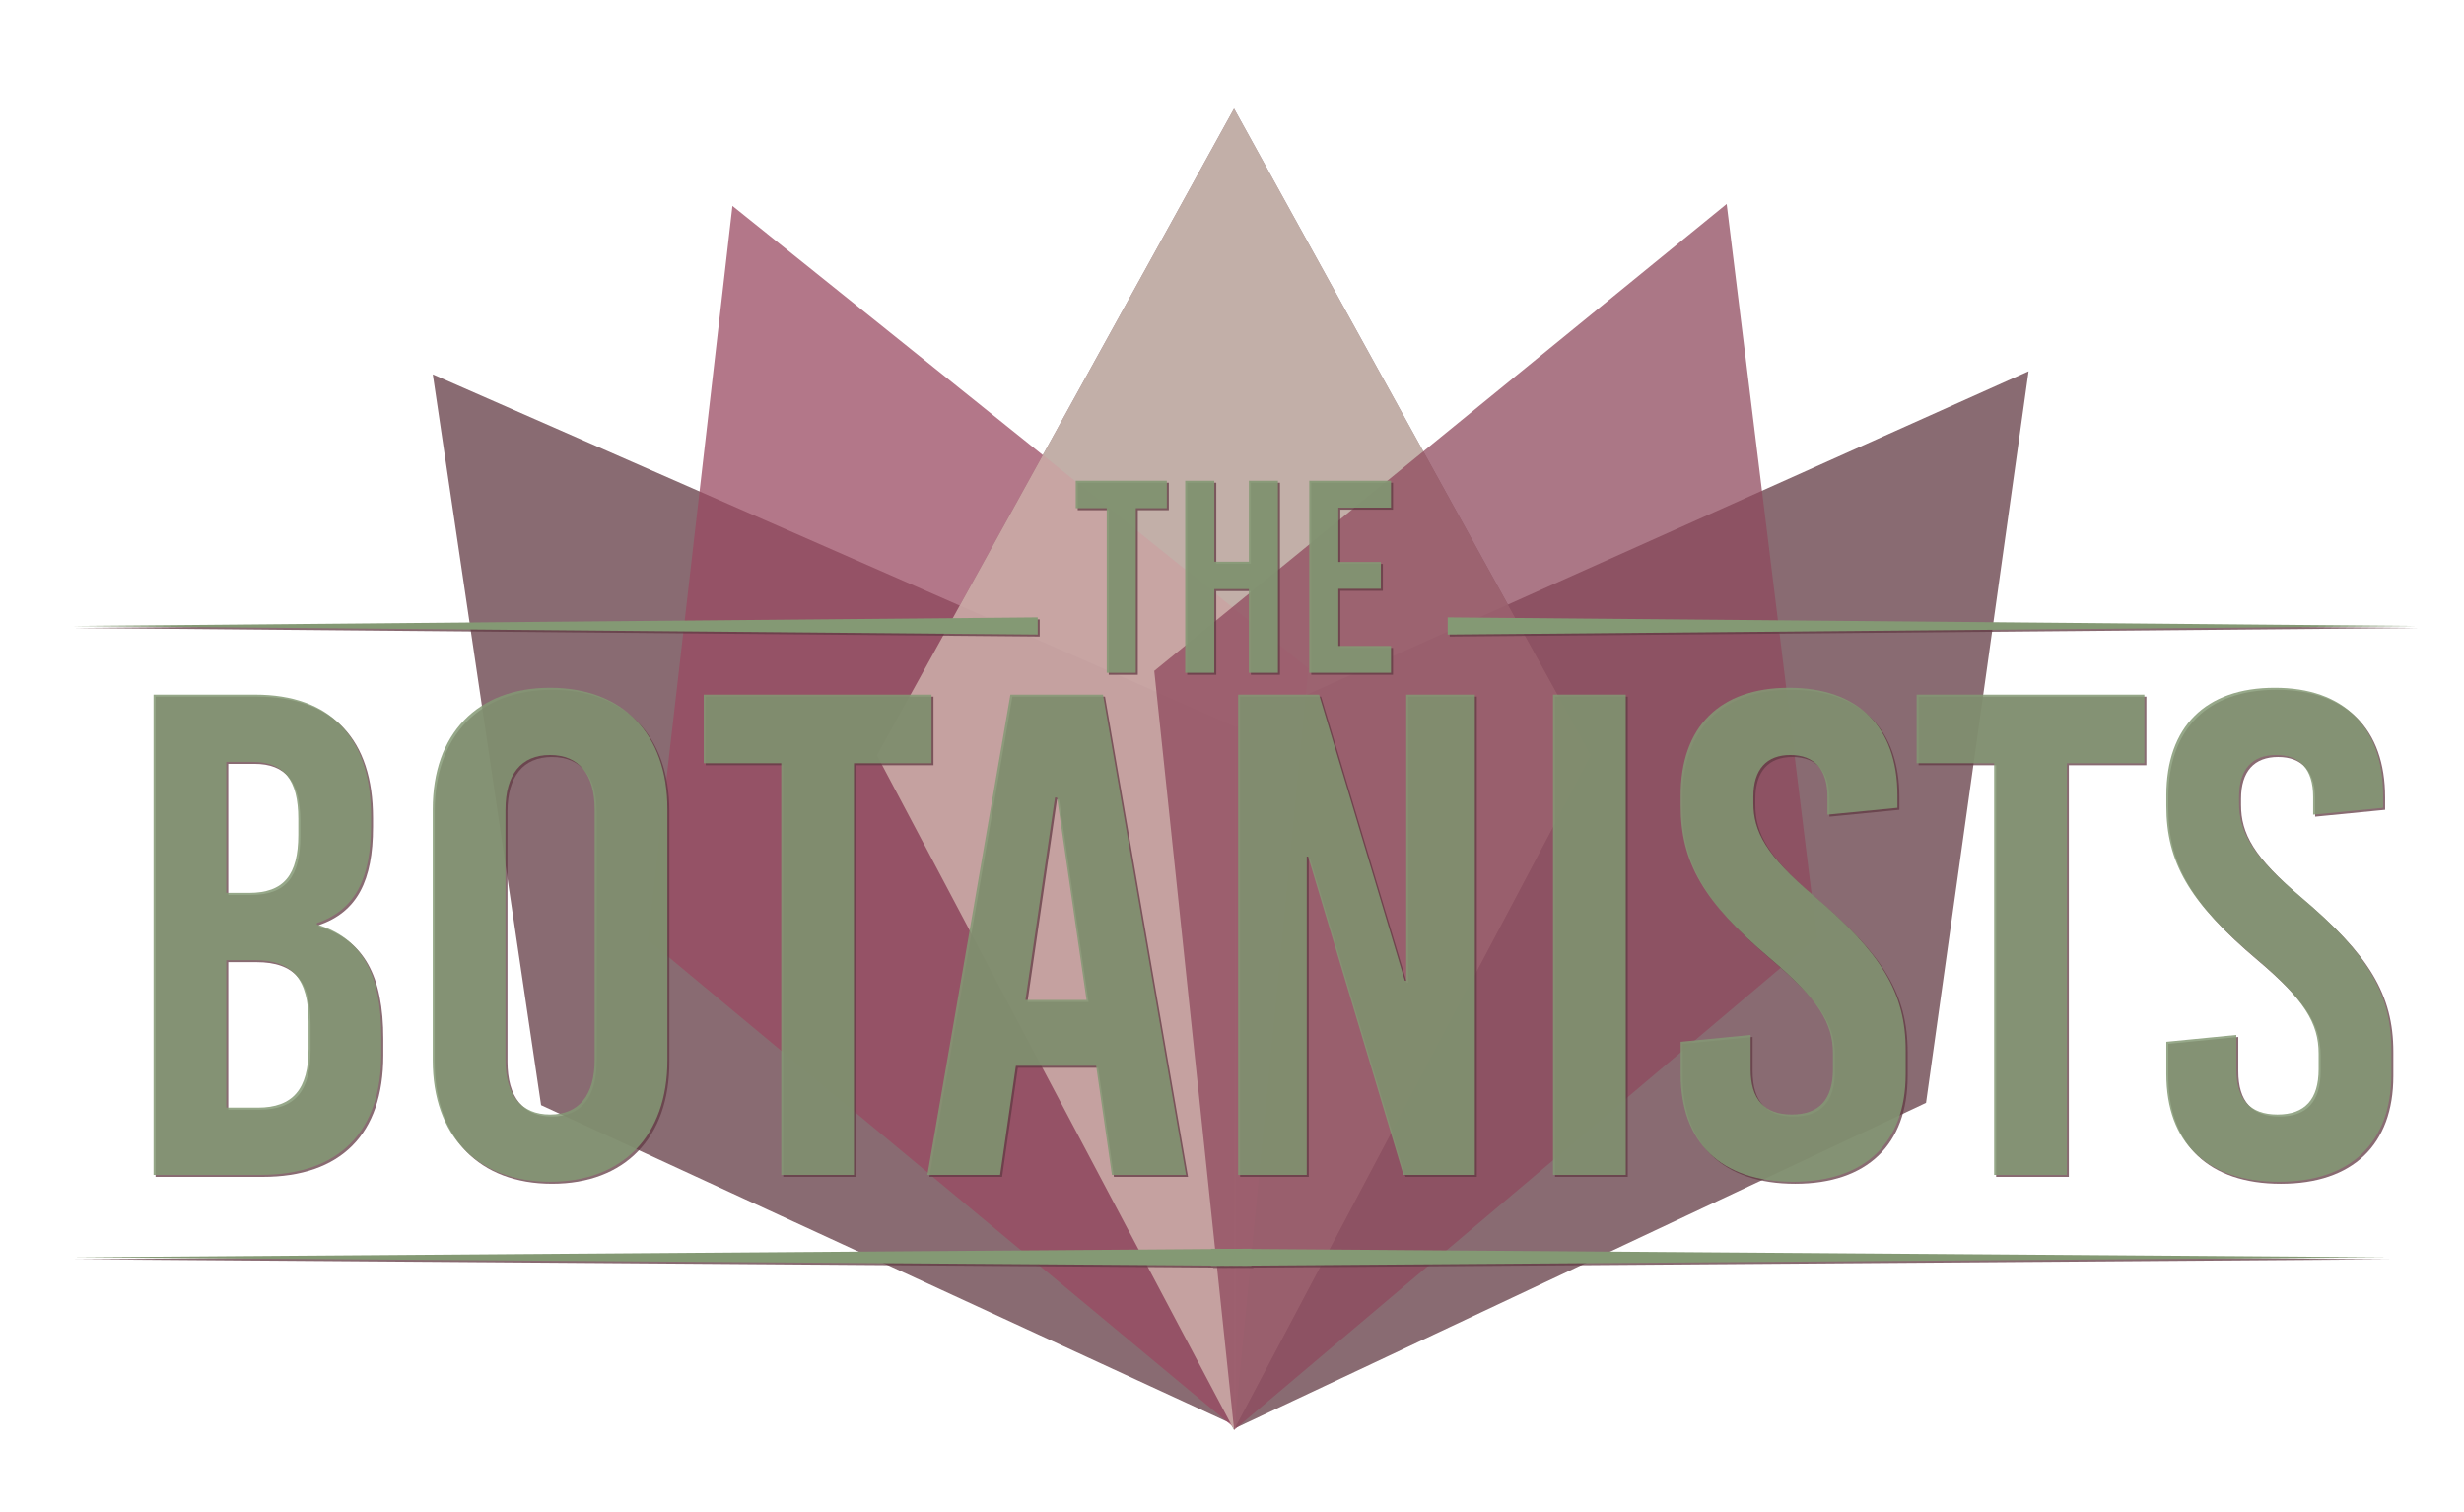 <?xml version="1.0" encoding="utf-8"?>
<!-- Generator: Adobe Illustrator 16.0.0, SVG Export Plug-In . SVG Version: 6.00 Build 0)  -->
<!DOCTYPE svg PUBLIC "-//W3C//DTD SVG 1.1//EN" "http://www.w3.org/Graphics/SVG/1.1/DTD/svg11.dtd">
<svg version="1.1" xmlns="http://www.w3.org/2000/svg" xmlns:xlink="http://www.w3.org/1999/xlink" x="0px" y="0px" width="862px"
        height="529px" viewBox="0 0 862 529" enable-background="new 0 0 862 529" xml:space="preserve">
    <g id="Flower">
        <g id="_x30_leaf_white">
            <polygon id="_x30_leaf_white" opacity="0.5" fill="#613A43" points="431.721,38.021 306.803,264.251 431.721,500.207 556.64,264.251"/>
        </g>
        <g id="_x30_leaf">
            <polygon id="_x30_leaf" opacity="0.75" fill="#613A43" points="151.404,130.96 189.293,386.603 431.721,498.441 432.248,254.192"/>
        </g>
        <g id="_x33_leaf_white">
            <polygon id="_x33_leaf_white" opacity="0.5" fill="#613A43" points="431.721,38.021 306.803,264.251 431.721,500.207 556.64,264.251"/>
        </g>
        <g id="_x34_leaf">
            <polygon id="_x34_leaf" opacity="0.75" fill="#613A43" points="709.679,129.872 432.248,254.192 432.248,499.527 673.796,385.798"/>
        </g>
        <g id="_x31_leaf">
            <polygon id="_x31_leaf" opacity="0.75" fill="#994A62" points="256.234,72.021 226.668,328.755 431.887,499.527 457.76,233.802"/>
        </g>
        <g id="_x32_leaf">
            <polygon id="_x32_leaf" opacity="0.6" fill="#E9DCCD" points="431.721,38.021 306.803,264.251 431.721,500.207 556.64,264.251"/>
        </g>
        <g id="_x33_leaf">
            <polygon id="_x33_leaf" opacity="0.75" fill="#8F4A5E" points="604.054,71.343 403.803,234.694 431.748,500.207 635.628,327.837"/>
        </g>
    </g>
    <g id="The_Botanists">
        <g opacity="0.75">
            <path fill="#613A43" d="M89.935,243.69c26.4,0,40.561,14.88,40.561,42.481v3.12c0,18.72-5.521,29.761-18.96,34.321v0.48
                c15.84,4.8,22.561,17.28,22.561,39.361v5.76c0,27.601-14.88,42.481-42.241,42.481H54.414V243.69H89.935z M79.854,313.052h7.92
                c12.24,0,17.28-6.24,17.28-20.401v-5.52c0-13.68-5.04-19.92-16.08-19.92h-9.12V313.052z M79.854,388.174h11.04
                c12.24,0,17.76-6.48,17.76-20.641v-9.36c0-14.88-5.52-21.601-18.96-21.601h-9.84V388.174z"/>
            <path fill="#613A43" d="M234.172,283.771v87.842c0,26.4-15.6,42.481-41.041,42.481c-25.44,0-41.041-16.081-41.041-42.481v-87.842
                c0-26.401,15.601-42.481,41.041-42.481C218.572,241.291,234.172,257.371,234.172,283.771z M177.531,284.011v87.362
                c0,12.48,5.52,19.201,15.6,19.201c10.081,0,15.601-6.721,15.601-19.201v-87.362c0-12.48-5.52-19.2-15.601-19.2
                C183.051,264.811,177.531,271.531,177.531,284.011z"/>
            <path fill="#613A43" d="M299.451,267.691v144.003H274.01V267.691h-27.121v-24h79.682v24H299.451z"/>
            <path fill="#613A43" d="M389.691,411.694l-5.52-38.161h-28.081l-5.521,38.161h-25.44L354.17,243.69h32.401l29.041,168.004H389.691
                z M359.451,350.493h21.36l-10.32-70.802h-0.72L359.451,350.493z"/>
            <path fill="#613A43" d="M491.689,411.694l-33.361-111.362h-0.48v111.362h-24V243.69h28.321l30.001,100.083h0.479V243.69h24.001
                v168.004H491.689z"/>
            <path fill="#613A43" d="M544.009,411.694V243.69h25.44v168.004H544.009z"/>
            <path fill="#613A43" d="M664.487,278.971v4.32l-24.481,2.4v-6.24c0-9.6-4.56-14.64-12.96-14.64s-12.96,5.04-12.96,14.64v2.16
                c0,9.84,4.32,18.24,21.36,32.641c23.28,19.681,31.921,33.601,31.921,53.761v8.4c0,24-14.16,37.681-39.361,37.681
                c-25.2,0-39.36-13.681-39.36-37.681v-11.28l24.48-2.4v12c0,10.561,4.8,15.841,14.4,15.841c9.6,0,14.4-5.28,14.4-15.841v-5.52
                c0-10.56-5.041-18.96-22.081-33.361c-23.28-19.68-31.2-33.601-31.2-53.281v-3.6c0-24,13.68-37.681,37.921-37.681
                C650.807,241.291,664.487,254.971,664.487,278.971z"/>
            <path fill="#613A43" d="M723.765,267.691v144.003h-25.44V267.691h-27.12v-24h79.682v24H723.765z"/>
            <path fill="#613A43" d="M834.406,278.971v4.32l-24.481,2.4v-6.24c0-9.6-4.56-14.64-12.96-14.64s-12.96,5.04-12.96,14.64v2.16
                c0,9.84,4.32,18.24,21.36,32.641c23.28,19.681,31.921,33.601,31.921,53.761v8.4c0,24-14.16,37.681-39.361,37.681
                c-25.2,0-39.36-13.681-39.36-37.681v-11.28l24.48-2.4v12c0,10.561,4.8,15.841,14.4,15.841c9.6,0,14.4-5.28,14.4-15.841v-5.52
                c0-10.56-5.04-18.96-22.081-33.361c-23.28-19.68-31.2-33.601-31.2-53.281v-3.6c0-24,13.68-37.681,37.921-37.681
                C820.726,241.291,834.406,254.971,834.406,278.971z"/>
            <path fill="#613A43" d="M398.05,178.467v57.596h-10.175v-57.596h-10.847v-9.6h31.87v9.6H398.05z"/>
            <path fill="#613A43" d="M437.601,236.063v-29.278h-12.095v29.278H415.33v-67.195h10.175v28.318h12.095v-28.318h10.175v67.195
                H437.601z"/>
            <path fill="#613A43" d="M468.897,178.275v19.006h14.878v9.407h-14.878v19.967h18.43v9.407h-28.605v-67.195h28.605v9.408H468.897z"
                />
            <line fill="#613A43" x1="424.421" y1="440.527" x2="836.066" y2="440.527"/>
            <polygon fill="#613A43" points="424.421,437.527 836.066,440.527 424.421,443.527"/>
            <line fill="#613A43" x1="438.46" y1="440.527" x2="26.067" y2="440.527"/>
            <polygon fill="#613A43" points="438.46,443.527 26.067,440.527 438.46,437.527"/>
            <line fill="#613A43" x1="363.726" y1="219.676" x2="26.067" y2="219.676"/>
            <polygon fill="#613A43" points="363.726,222.676 26.067,219.676 363.726,216.676"/>
            <line fill="#613A43" x1="507.152" y1="219.676" x2="846.066" y2="219.676"/>
            <polygon fill="#613A43" points="507.152,216.676 846.066,219.676 507.152,222.676"/>
        </g>
        <g>
            <g>
                <g>
                    <g opacity="0.85">
                        <path fill="#849974" d="M89.234,242.99c26.4,0,40.561,14.88,40.561,42.481v3.12c0,18.72-5.521,29.761-18.96,34.321v0.48
                            c15.84,4.8,22.561,17.28,22.561,39.361v5.76c0,27.601-14.88,42.481-42.241,42.481H53.713V242.99H89.234z M79.154,312.352h7.92
                            c12.24,0,17.28-6.24,17.28-20.401v-5.52c0-13.68-5.04-19.92-16.08-19.92h-9.12V312.352z M79.154,387.474h11.04
                            c12.24,0,17.76-6.48,17.76-20.641v-9.36c0-14.88-5.52-21.601-18.96-21.601h-9.84V387.474z"/>
                        <path fill="#849974" d="M233.472,283.071v87.842c0,26.4-15.6,42.481-41.041,42.481c-25.44,0-41.041-16.081-41.041-42.481
                            v-87.842c0-26.401,15.601-42.481,41.041-42.481C217.872,240.59,233.472,256.67,233.472,283.071z M176.831,283.311v87.362
                            c0,12.48,5.52,19.201,15.6,19.201c10.081,0,15.601-6.721,15.601-19.201v-87.362c0-12.48-5.52-19.2-15.601-19.2
                            C182.351,264.111,176.831,270.831,176.831,283.311z"/>
                        <path fill="#849974" d="M298.75,266.991v144.003H273.31V266.991h-27.121v-24h79.682v24H298.75z"/>
                        <path fill="#849974" d="M388.991,410.994l-5.52-38.161h-28.081l-5.521,38.161h-25.44L353.47,242.99h32.401l29.041,168.004
                            H388.991z M358.75,349.793h21.36l-10.32-70.802h-0.72L358.75,349.793z"/>
                        <path fill="#849974" d="M490.989,410.994l-33.361-111.362h-0.48v111.362h-24V242.99h28.321l30.001,100.083h0.479V242.99h24.001
                            v168.004H490.989z"/>
                        <path fill="#849974" d="M543.309,410.994V242.99h25.44v168.004H543.309z"/>
                        <path fill="#849974" d="M663.787,278.271v4.32l-24.481,2.4v-6.24c0-9.6-4.56-14.64-12.96-14.64s-12.96,5.04-12.96,14.64v2.16
                            c0,9.84,4.32,18.24,21.36,32.641c23.28,19.681,31.921,33.601,31.921,53.761v8.4c0,24-14.16,37.681-39.361,37.681
                            c-25.2,0-39.36-13.681-39.36-37.681v-11.28l24.48-2.4v12c0,10.561,4.8,15.841,14.4,15.841c9.6,0,14.4-5.28,14.4-15.841v-5.52
                            c0-10.56-5.041-18.96-22.081-33.361c-23.28-19.68-31.2-33.601-31.2-53.281v-3.6c0-24,13.68-37.681,37.921-37.681
                            C650.106,240.59,663.787,254.271,663.787,278.271z"/>
                        <path fill="#849974" d="M723.064,266.991v144.003h-25.44V266.991h-27.12v-24h79.682v24H723.064z"/>
                        <path fill="#849974" d="M833.706,278.271v4.32l-24.481,2.4v-6.24c0-9.6-4.56-14.64-12.96-14.64s-12.96,5.04-12.96,14.64v2.16
                            c0,9.84,4.32,18.24,21.36,32.641c23.28,19.681,31.921,33.601,31.921,53.761v8.4c0,24-14.16,37.681-39.361,37.681
                            c-25.2,0-39.36-13.681-39.36-37.681v-11.28l24.48-2.4v12c0,10.561,4.8,15.841,14.4,15.841c9.6,0,14.4-5.28,14.4-15.841v-5.52
                            c0-10.56-5.04-18.96-22.081-33.361c-23.28-19.68-31.2-33.601-31.2-53.281v-3.6c0-24,13.68-37.681,37.921-37.681
                            C820.025,240.59,833.706,254.271,833.706,278.271z"/>
                    </g>
                    <g opacity="0.9">
                        <path fill="#849974" d="M397.35,177.767v57.596h-10.175v-57.596h-10.847v-9.6h31.87v9.6H397.35z"/>
                        <path fill="#849974" d="M436.9,235.363v-29.278h-12.095v29.278H414.63v-67.195h10.175v28.318H436.9v-28.318h10.175v67.195
                            H436.9z"/>
                        <path fill="#849974" d="M468.197,177.575v19.006h14.878v9.407h-14.878v19.967h18.43v9.407h-28.605v-67.195h28.605v9.408
                            H468.197z"/>
                    </g>
                </g>
                <g>
                    <g>
                        <line fill="#849974" x1="423.721" y1="439.827" x2="835.366" y2="439.827"/>
                        <polygon fill="#849974" points="423.721,436.827 835.366,439.827 423.721,442.827"/>
                    </g>
                    <g>
                        <line fill="#849974" x1="437.76" y1="439.827" x2="25.367" y2="439.827"/>
                        <polygon fill="#849974" points="437.76,442.827 25.367,439.827 437.76,436.827"/>
                    </g>
                </g>
                <g>
                    <g>
                        <line fill="#849974" x1="363.025" y1="218.976" x2="25.367" y2="218.976"/>
                        <polygon fill="#849974" points="363.025,221.976 25.367,218.976 363.025,215.976"/>
                    </g>
                    <g>
                        <line fill="#849974" x1="506.452" y1="218.976" x2="845.366" y2="218.976"/>
                        <polygon fill="#849974" points="506.452,215.976 845.366,218.976 506.452,221.976"/>
                    </g>
                </g>
            </g>
        </g>
    </g>
</svg>